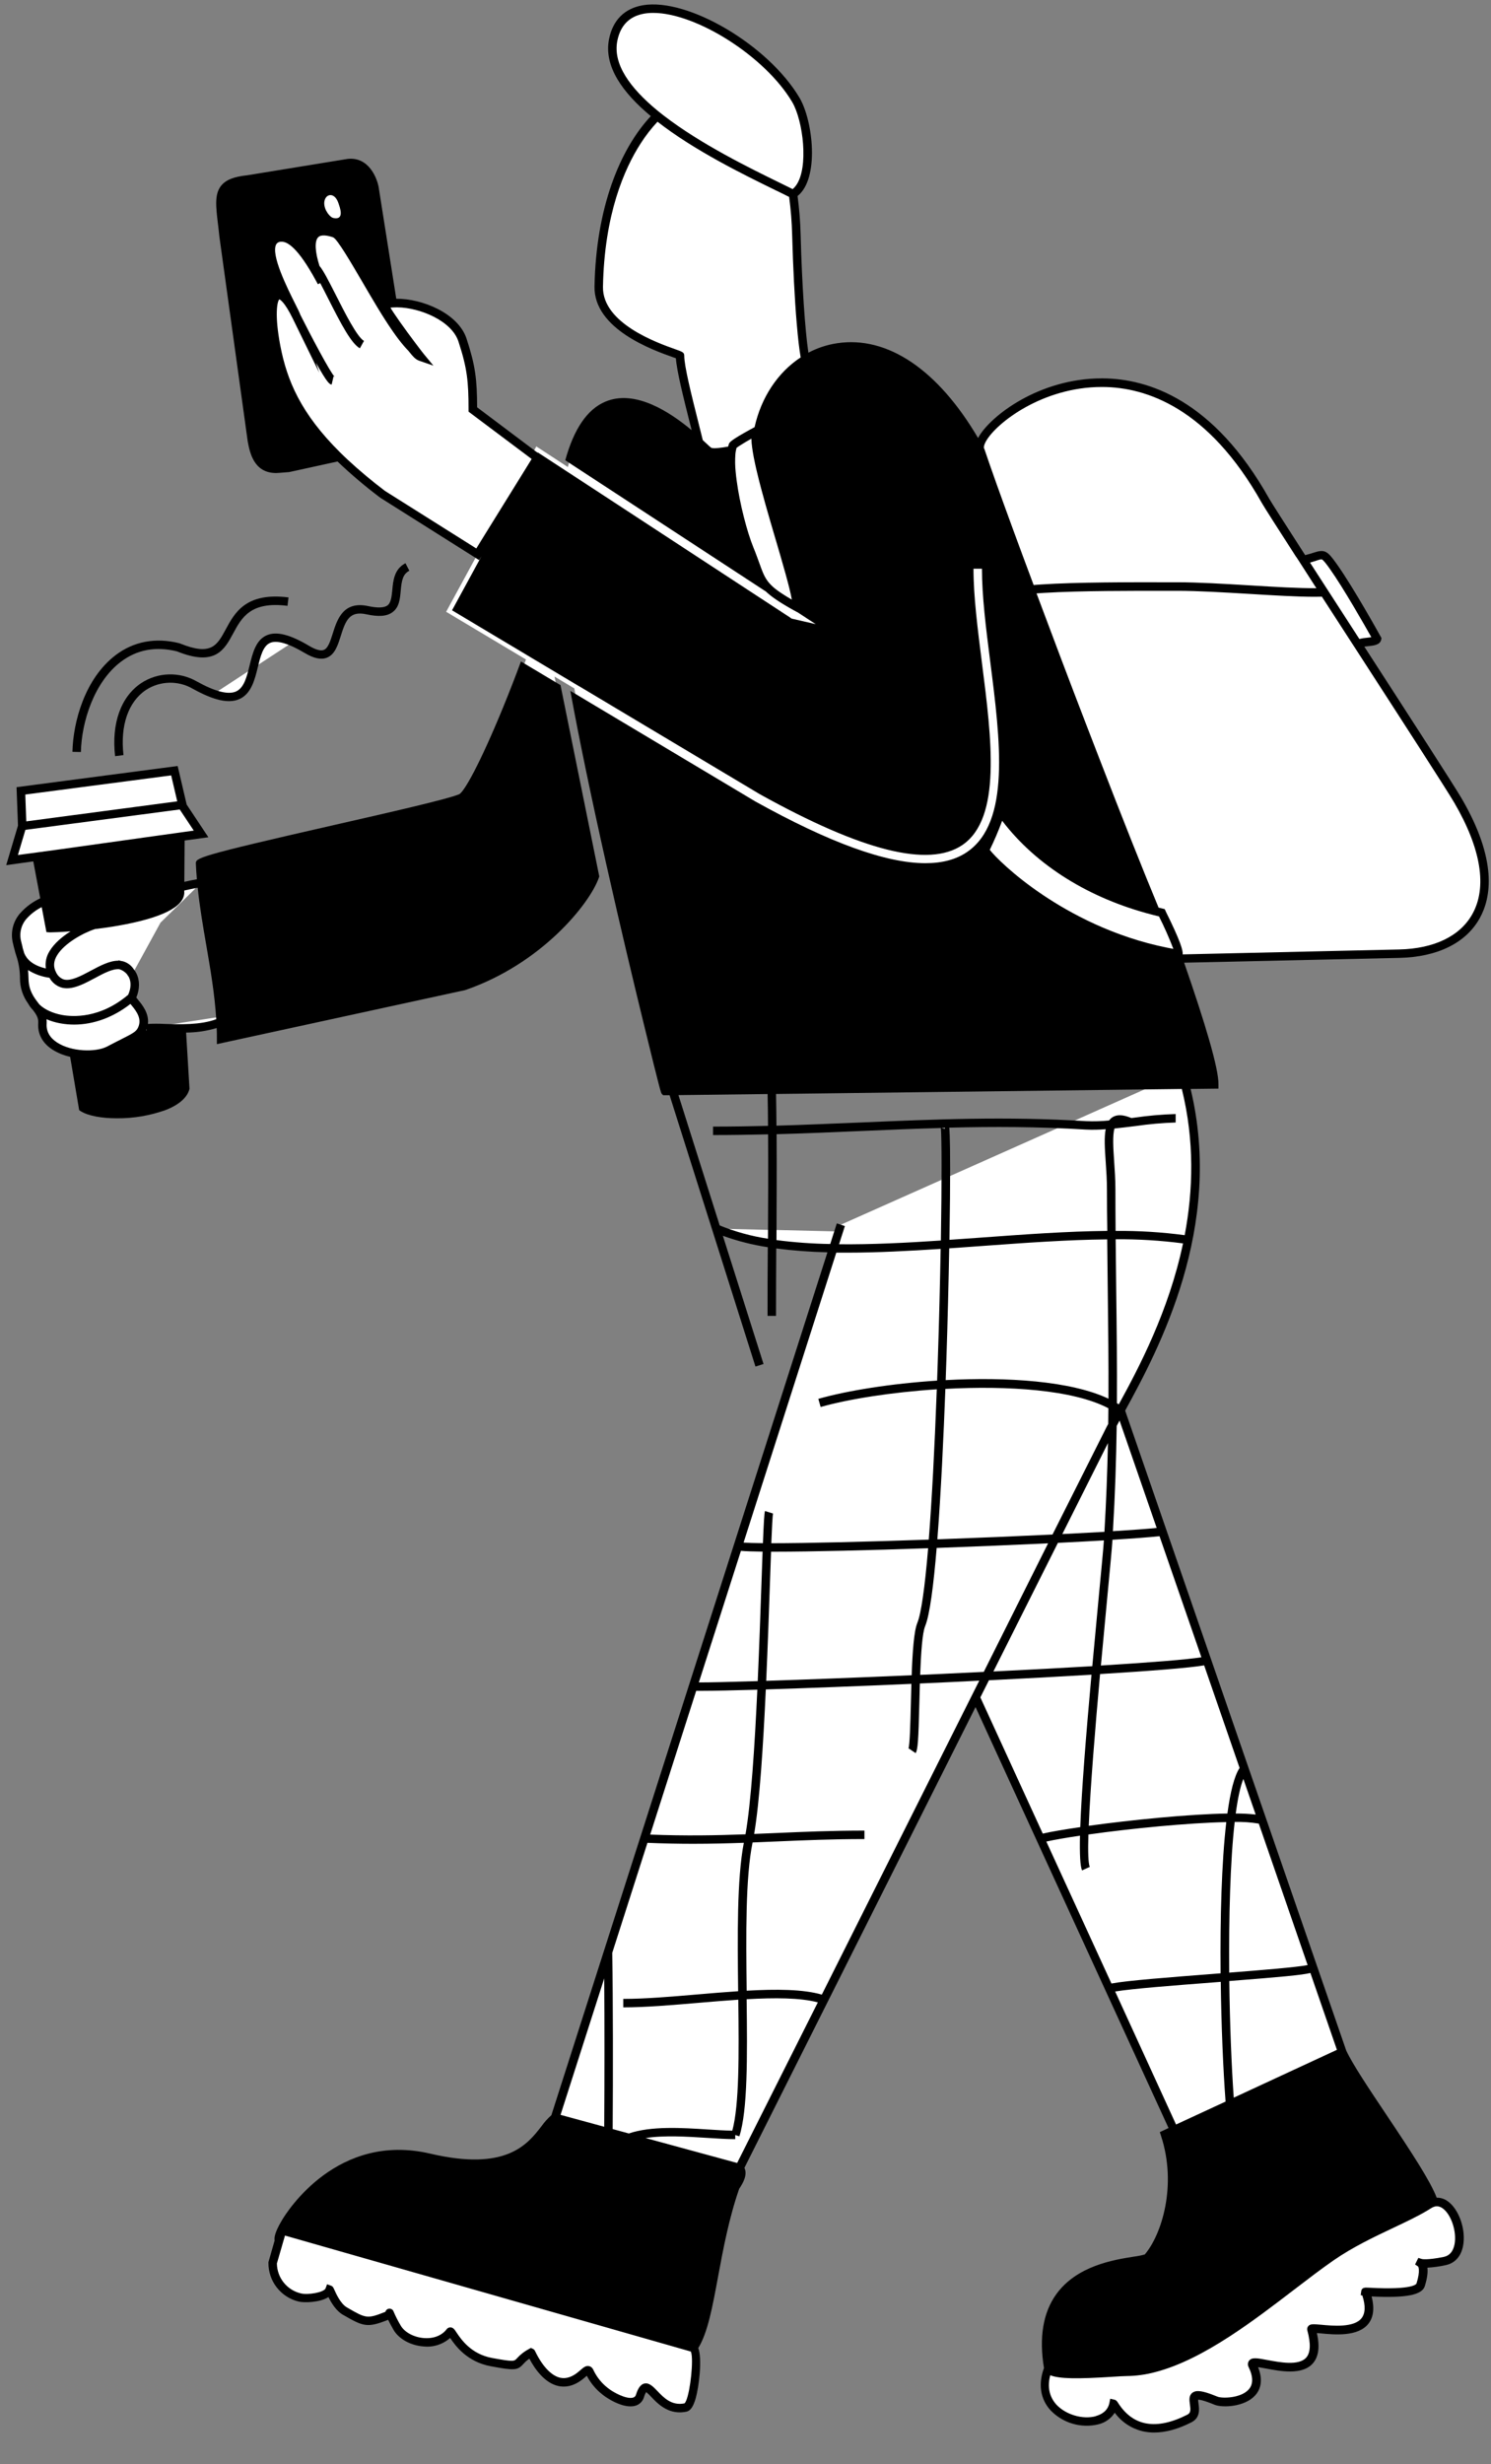 <svg width="276" height="456" viewBox="0 0 276 456" fill="none" xmlns="http://www.w3.org/2000/svg">
<rect x="0" y="0" width="276" height="456" fill="#808080" stroke="none"/>
<path d="M110.123 162.133C108.477 166.885 99.733 177.715 85.851 182.474L40.931 192.238C40.931 191.192 40.893 190.153 40.84 189.117C36.298 191.142 29.338 189.881 27.088 190.263L40.771 188.147C40.114 178.486 37.398 169.261 37.023 159.784C36.974 158.519 80.308 149.733 85.251 147.674C87.444 146.761 93.701 132.108 97.364 122.038L82.588 113.21L88.395 102.545L70.823 91.467C67.973 89.325 65.256 87.012 62.686 84.541L53.407 86.57C53.377 86.57 51.333 86.741 51.085 86.741C47.926 86.741 47.116 84.285 46.593 81.512L41.359 43.694C40.675 36.818 39.377 33.85 45.832 33.189L64.371 30.167C68.454 29.671 69.36 35.007 69.337 35.011L72.66 56.067C77.091 55.765 84.086 58.282 85.595 62.893C87.234 67.913 87.505 70.35 87.505 75.74L98.514 84.014L99.278 82.608L105.119 86.428C110.188 65.697 124.314 77.207 129.399 81.844C127.901 75.732 125.888 68.31 125.888 65.8C125.888 65.464 110.677 61.797 110.845 53.038C111.128 38.201 115.769 27.329 121.659 21.446C116.281 17.126 112.533 12.278 113.515 7.385C116.189 -5.89 140.056 6.181 147.334 18.501C149.694 22.493 150.943 33.399 146.803 35.905C147.154 38.422 147.357 40.958 147.41 43.499C147.62 51.303 148.174 61.808 149.053 66.514C157.724 61.166 170.926 63.951 181.488 83.384C178.872 78.903 211.819 52.717 234.246 92.659C234.838 93.721 239.415 100.822 245.106 109.623C254.928 124.812 268.08 145.069 269.875 148.148C280.468 166.297 272.588 176.187 259.015 176.488L218.107 177.401C222.133 188.919 224.83 197.766 224.761 200.68L219.371 200.745C222.007 210.964 221.663 220.705 219.933 229.457C217.236 242.976 211.147 254.126 207.369 261.029L207.437 261.075H207.342C206.834 262.003 206.364 262.855 205.955 263.623L205.929 264.07L207.437 261.075L248.457 379.743C251.188 385.653 263.76 402.09 265.398 407.526C269.6 406.407 272.584 417.336 267.415 418.386C259.512 419.998 265.005 416.327 262.98 422.798C262.281 425.037 252.109 423.975 252.815 424.12C256.402 434.48 242.501 430.083 242.784 431.061C246.142 443.285 230.659 435.183 231.882 437.742C235.041 444.351 226.843 444.973 225.09 444.236C217.771 441.214 223.111 446.028 220.158 447.529C209.775 452.8 206.387 444.878 206.146 444.821C204.859 451.104 190.251 447.957 194.029 438.25C190.465 417.393 211.261 419.074 212.43 417.729C215.54 414.154 218.848 404.714 215.631 394.943L217.324 394.179L180.652 314.18L182.695 310.158H182.585L136.909 401.204C137.333 401.708 137.581 402.579 136.145 404.68C131.97 416.591 131.809 429.533 128.367 434.476C129.513 435.557 128.493 445.172 126.965 445.501C121.377 446.723 120.04 438.563 118.489 443.338C117.629 445.982 113.221 443.514 111.995 442.475C108.087 439.186 109.844 437.54 107.747 439.369C102.089 444.305 98.38 435.389 98.323 435.366C94.66 437.406 97.517 438.311 91.004 437.123C85.274 436.077 83.654 431.061 83.326 431.496C80.858 434.743 75.132 433.609 73.493 430.732C71.304 426.859 72.645 428.158 71.713 428.524C67.893 430.026 67.511 429.812 63.867 427.703C62.098 426.683 61.128 423.772 61.028 423.738C60.509 425.17 56.754 425.499 55.489 425.182C54.05 424.834 52.771 424.008 51.863 422.838C50.955 421.669 50.47 420.226 50.489 418.745L51.696 414.593C50.684 413.447 60.902 394.954 79.502 399.313C97.868 403.622 99.71 393.984 102.769 391.921L119.31 340.233L154.248 231C150.462 230.958 146.682 230.671 142.933 230.14C142.91 234.724 142.887 239.228 142.887 243.51V230.14C139.341 229.669 135.873 228.731 132.573 227.352L142.887 227.6V209.111C139.327 209.207 135.713 209.264 132.012 209.264L142.887 208.966V201.67L123.099 201.907C123.077 201.907 111.838 157.805 106.311 127.386L102.651 125.201L110.123 162.133ZM73.256 59.807L73.443 60.998C74.239 62.174 75.133 63.28 76.117 64.303C76.591 64.78 77.156 65.751 77.867 65.995C77.638 65.743 75.128 62.477 73.256 59.807ZM205.929 263.665C205.669 264.154 205.428 264.612 205.218 265.032L195.668 284.102H195.844L205.94 264.077C205.925 263.936 205.929 263.802 205.929 263.665ZM194.087 438.369C194.61 438.999 196.401 439.232 198.579 439.274C196.161 439.018 194.48 438.651 194.106 438.369H194.087ZM183.096 309.31L195.488 284.732H195.313L182.982 309.306L183.096 309.31ZM142.937 208.958L157.831 208.546C152.941 208.752 148.006 208.958 142.956 209.092C143.002 215.067 142.979 221.358 142.956 227.585L155.252 227.879L155.657 226.618L174.291 218.321L174.818 208.08C175.013 208.049 175.097 211.869 175.078 217.97L197.383 208.038C193.674 207.866 190.041 207.782 186.458 207.763L198.758 207.427L213.656 200.791L142.86 201.67C142.906 204.012 142.937 206.456 142.956 208.958H142.937Z" fill="white"/>
<path d="M15.368 204.955L13.756 195.405L20.471 195.638L26.561 191.474L33.666 191.066L34.292 201.38C32.993 206.055 19.249 207.4 15.368 204.955Z" fill="white"/>
<path d="M32.283 142.617L33.811 149.202L37.211 154.321L33.391 154.852L33.326 164.161C34.189 163.94 35.408 163.665 37.276 163.336L29.712 170.728L24.467 180.305C25.101 181.451 25.14 182.96 24.372 184.56C24.12 185.084 27.695 187.379 26.282 190.447C25.651 191.807 24.41 192.105 20.17 194.336C16.636 196.204 7.441 194.928 7.839 189.339C7.923 188.132 7.365 187.288 6.693 186.382C6.384 186.079 6.12 185.733 5.91 185.355V185.355C4.992 184.132 4.49 182.647 4.477 181.118C4.474 179.571 4.216 178.036 3.713 176.573C3.594 176.265 3.502 175.948 3.438 175.625C3.331 175.243 3.224 174.838 3.117 174.357C2.315 170.801 4.695 168.318 8.297 166.717L6.769 158.546L2.219 159.176L4.103 152.873L3.862 146.349L32.283 142.617ZM22.233 178.57C22.982 178.783 23.648 179.218 24.142 179.82C23.938 179.482 23.66 179.195 23.329 178.979C22.998 178.762 22.624 178.623 22.233 178.57V178.57Z" fill="white"/>
<path d="M74.878 105.277C75.044 105.144 75.222 105.028 75.411 104.928L74.878 105.277Z" fill="white"/>
<path d="M54.202 118.822L46.906 123.597C47.784 120.01 48.51 116.366 54.202 118.822Z" fill="white"/>
<path d="M39.545 128.41L46.894 123.597C46.05 127 45.034 130.354 39.545 128.41Z" fill="white"/>
<path d="M186.45 207.782L174.811 208.099L157.831 208.546C167.358 208.164 176.721 207.721 186.45 207.782Z" fill="white"/>
<path d="M241.241 103.618C245.061 102.805 244.564 101.678 246.791 104.802C249.847 109.089 254.905 118.207 254.905 118.207C254.744 118.971 252.112 118.623 251.329 119.219L241.241 103.618Z" fill="white"/>
<path d="M32.886 141.746L34.556 148.885L38.571 154.929L34.174 155.536L34.12 163.176C34.743 163.035 35.503 162.874 36.443 162.702C36.363 161.751 36.294 160.792 36.256 159.841C36.214 158.764 36.206 158.508 61.85 152.667C72.133 150.322 82.764 147.9 84.976 146.979C85.885 146.597 88.823 141.394 93.124 130.905C94.323 127.982 95.462 125.045 96.432 122.405L97.12 122.814L97.8 123.223L101.937 125.694L102.846 126.236L103.755 126.779L110.891 161.976L110.933 162.187L110.864 162.389C109.172 167.271 100.168 178.395 86.103 183.216L40.148 193.213V192.238C40.148 191.57 40.148 190.901 40.11 190.233C38.273 190.78 36.369 191.064 34.453 191.077L35.079 201.483L35.045 201.609C34.617 203.137 33.096 204.459 30.652 205.41C27.767 206.441 24.723 206.958 21.659 206.938C18.871 206.938 16.357 206.506 14.955 205.628L14.657 205.44L12.984 195.558C11.82 195.306 10.708 194.854 9.699 194.221C7.839 193.01 6.933 191.303 7.075 189.289C7.14 188.376 6.723 187.723 6.108 186.913C5.761 186.563 5.464 186.166 5.226 185.733C4.251 184.402 3.716 182.799 3.698 181.149C3.711 179.685 3.48 178.228 3.014 176.84L2.991 176.76C2.878 176.46 2.787 176.152 2.72 175.839C2.613 175.457 2.502 175.022 2.391 174.525C2.144 173.544 2.144 172.518 2.392 171.537C2.639 170.556 3.126 169.652 3.809 168.906C4.831 167.78 6.069 166.871 7.449 166.232L6.162 159.398L1.146 160.093L3.327 152.774L3.064 145.665L32.886 141.746ZM5.856 157.878L11.46 157.114L28.799 154.684L32.619 154.153L33.383 154.046L34.17 153.935L35.87 153.702L33.268 149.787L4.702 153.561L3.316 158.21L5.856 157.878ZM4.683 147.025L4.863 151.991L32.81 148.286L31.687 143.484L4.683 147.025ZM40.03 188.598C39.736 183.926 38.945 179.323 38.173 174.846C37.574 171.385 36.97 167.836 36.592 164.265C35.549 164.459 34.747 164.647 34.109 164.784V165.304C33.944 167.867 29.849 169.888 21.938 171.282C20.479 171.542 19.008 171.748 17.606 171.916C15.502 172.585 11.922 174.514 10.559 176.787C9.909 177.871 9.84 178.88 10.352 179.865C10.482 180.176 10.673 180.456 10.914 180.691C11.155 180.925 11.441 181.108 11.754 181.229C13.057 181.634 14.967 180.61 16.816 179.621C18.542 178.7 20.315 177.753 21.927 177.776V177.7C22.095 177.734 22.255 177.772 22.412 177.818C22.585 177.843 22.756 177.881 22.924 177.933C23.683 178.186 24.333 178.691 24.765 179.365C24.945 179.588 25.101 179.828 25.231 180.083C25.9 181.405 25.892 182.998 25.231 184.595C25.315 184.705 25.43 184.843 25.533 184.977C26.297 185.901 27.619 187.483 27.382 189.477C28.414 189.417 29.448 189.417 30.48 189.477C33.253 189.561 37.127 189.691 40.03 188.598ZM27.13 190.428C27.103 190.508 27.069 190.588 27.034 190.668H27.172L27.13 190.428ZM8.637 189.393C8.538 190.825 9.183 192.005 10.547 192.899C13.221 194.657 17.74 194.741 19.814 193.663C20.83 193.125 21.69 192.693 22.378 192.345C24.616 191.219 25.212 190.894 25.56 190.141C26.293 188.556 25.342 187.215 24.311 185.977L24.139 185.775C20.96 188.269 17.301 189.595 13.725 189.595C12.871 189.595 12.018 189.519 11.177 189.366C10.294 189.21 9.432 188.953 8.606 188.602C8.644 188.864 8.654 189.129 8.637 189.393V189.393ZM5.279 181.099C5.325 183.303 6.238 184.495 7.124 185.653L7.296 185.874C8.224 186.78 9.722 187.49 11.472 187.815C13.416 188.174 18.485 188.518 23.726 184.079C24.265 182.876 24.311 181.711 23.841 180.782C23.841 180.748 23.799 180.714 23.779 180.675H23.749C23.68 180.544 23.603 180.416 23.52 180.293C23.143 179.845 22.644 179.516 22.083 179.346C20.865 179.228 19.184 180.11 17.553 180.996C15.815 181.924 14.031 182.876 12.388 182.876C12.016 182.878 11.645 182.824 11.288 182.715C10.358 182.403 9.584 181.745 9.126 180.878V180.927C7.729 180.741 6.388 180.256 5.195 179.506C5.233 179.972 5.264 180.492 5.279 181.099V181.099ZM4.981 169.933C4.462 170.496 4.092 171.179 3.904 171.921C3.717 172.663 3.718 173.44 3.908 174.181C3.992 174.563 4.076 174.884 4.16 175.194C4.16 175.266 4.187 175.343 4.198 175.419C4.297 175.77 4.393 176.087 4.485 176.385C4.947 177.486 5.994 178.624 8.488 179.212C8.325 178.084 8.575 176.935 9.191 175.977C10.024 174.59 11.483 173.337 13.061 172.344C11.212 172.478 9.84 172.527 9.359 172.527H9.199L8.595 172.485L7.72 167.859C6.688 168.377 5.759 169.08 4.981 169.933Z" fill="black"/>
<path d="M49.691 418.715V418.604L50.837 414.589C50.756 414.15 50.837 413.351 51.631 411.85L51.666 411.736H51.692C51.841 411.449 52.013 411.14 52.216 410.8C53.217 409.119 62.495 394.5 79.647 398.522C93.743 401.83 97.643 396.796 100.225 393.464C100.755 392.711 101.372 392.022 102.063 391.413L153.167 231.737C149.998 231.666 146.836 231.426 143.693 231.019C143.67 235.366 143.651 239.492 143.651 243.499H142.085C142.085 239.419 142.085 235.221 142.127 230.79C139.292 230.36 136.507 229.653 133.811 228.677L141.336 252.403L139.843 252.873L123.948 202.663H122.752L122.519 202.43C122.355 202.266 122.278 202.189 119.157 189.412C117.446 182.425 114.867 171.675 112.281 160.147C109.419 147.413 107.184 136.646 105.577 127.845L106.479 128.383L107.38 128.922L139.812 148.301C153.564 155.941 163.985 159.73 171.308 159.73C174.422 159.73 176.983 159.046 178.99 157.679C187.1 152.186 185.167 137.051 183.299 122.397C182.504 116.175 181.771 110.299 181.771 105.242H180.205C180.205 110.399 180.969 116.32 181.759 122.596C183.566 136.772 185.438 151.429 178.127 156.38C171.908 160.582 159.638 157.507 140.61 146.941L107.678 127.264L107.021 126.882L106.96 126.848L106.12 126.347L105.222 125.809L103.346 124.689L102.437 124.143L101.528 123.601L98.357 121.71L97.674 121.301L96.99 120.888L83.677 112.935L89.113 102.95L88.685 103.641L88.242 103.362L87.577 102.942L87.394 102.827L70.437 92.131L70.38 92.093C67.619 90.016 64.981 87.78 62.48 85.397L53.492 87.364H53.43L52.949 87.402C51.864 87.49 51.284 87.532 51.115 87.532C46.959 87.532 46.237 83.712 45.852 81.665L40.611 43.793C40.526 42.93 40.427 42.128 40.339 41.383C39.957 38.212 39.69 35.924 40.931 34.369C41.798 33.288 43.288 32.688 45.76 32.436L64.306 29.411C68.153 28.945 69.807 32.776 70.139 34.866C70.141 34.887 70.141 34.909 70.139 34.931L73.352 55.28C78.142 55.242 84.812 57.954 86.366 62.672C88.005 67.691 88.303 70.208 88.318 75.369L98.25 82.834L98.422 82.963L99.056 83.437L99.519 83.785L99.553 83.72L104.236 86.776L104.92 87.227L105.608 87.674L113.133 92.594L113.844 93.06L146.314 114.307C146.419 114.422 146.563 114.495 146.719 114.513L151.005 115.502L147.593 113.271V113.29L146.952 112.939C144.419 111.537 142.845 110.471 141.783 109.463L105.986 86.054L105.31 85.611L104.637 85.171C106.23 79.38 108.702 75.747 112.037 74.334C117.583 71.981 124.039 76.275 128.027 79.598C127.932 79.216 127.84 78.853 127.745 78.479C126.48 73.44 125.281 68.661 125.113 66.293L124.532 66.087C120.911 64.803 109.898 60.899 110.05 53.007C110.325 38.544 114.696 27.677 120.471 21.488C115.265 17.164 111.731 12.274 112.74 7.232C113.446 3.71 115.616 1.548 119.016 0.971C127.351 -0.439 142.249 8.363 148.002 18.1C150.489 22.302 151.742 33.021 147.639 36.272C147.956 38.66 148.145 41.064 148.205 43.472C148.461 52.854 149.018 61.002 149.641 65.265C151.301 64.386 153.097 63.795 154.955 63.516C164.359 62.091 173.673 68.508 181.053 81.057C181.099 80.966 181.152 80.874 181.206 80.778C183.383 77.008 192.284 70.017 203.961 70.017H204.148C212.526 70.071 224.666 73.971 234.93 92.257C235.362 93.022 237.986 97.109 241.6 102.728C242.245 102.568 242.746 102.407 243.158 102.274C245.255 101.586 245.729 101.956 247.429 104.344C250.485 108.619 255.382 117.45 255.589 117.825L255.73 118.077L255.673 118.363C255.47 119.345 254.32 119.464 253.209 119.578C253.029 119.597 252.785 119.62 252.548 119.655C260.933 132.612 269.142 145.313 270.555 147.732C277.21 159.134 276.048 166.094 273.905 169.926C271.35 174.51 266.067 177.096 259.034 177.252L219.199 178.143C223.061 189.27 225.617 197.77 225.548 200.681V201.445L220.395 201.506C226.557 227.138 214.501 249.668 208.278 261.029L249.202 379.449C250.386 381.993 253.43 386.539 256.651 391.352C261.376 398.408 264.791 403.626 265.948 406.674C266.653 406.661 267.344 406.874 267.92 407.281C270.066 408.741 271.422 412.629 270.823 415.628C270.441 417.561 269.295 418.814 267.591 419.158C266.485 419.402 265.361 419.56 264.229 419.628C264.329 420.392 264.229 421.469 263.748 423.039C263.232 424.685 260.28 425.262 253.9 424.949C254.454 427.092 254.255 428.769 253.316 429.984C251.387 432.436 247.066 432.027 244.484 431.783L243.773 431.722C244.35 434.323 244.079 436.187 242.96 437.402C240.989 439.541 237 438.785 234.365 438.288C233.872 438.197 233.31 438.09 232.882 438.032C233.956 440.706 233.173 442.387 232.283 443.327C230.315 445.409 226.27 445.581 224.811 444.981C222.794 444.148 222.057 444.045 221.785 444.06C221.793 444.287 221.816 444.513 221.854 444.737C221.992 445.726 222.236 447.388 220.532 448.247C218.057 449.504 215.75 450.127 213.656 450.127C212.236 450.142 210.832 449.818 209.561 449.182C208.291 448.545 207.191 447.614 206.353 446.467C205.65 447.552 204.555 448.323 203.297 448.618C201.717 448.993 200.067 448.947 198.51 448.484C196.954 448.021 195.547 447.156 194.43 445.978C192.574 443.915 192.161 441.157 193.25 438.193C192.318 432.539 193.078 427.951 195.511 424.559C199.309 419.261 206.177 418.168 209.871 417.584C210.56 417.498 211.241 417.363 211.911 417.179C214.993 413.573 217.946 404.432 214.909 395.206L214.692 394.546L216.308 393.782L180.583 315.888L137.799 401.15C138.406 402.403 137.581 403.92 136.829 405.028C134.919 410.528 133.853 416.258 132.917 421.324C131.893 426.859 131.007 431.668 129.257 434.499C130.021 436.508 129.383 441.654 128.784 443.789C128.344 445.317 127.833 446.081 127.114 446.257C126.692 446.351 126.26 446.398 125.827 446.398C123.268 446.398 121.591 444.633 120.533 443.518C120.253 443.202 119.947 442.909 119.62 442.643C119.441 442.932 119.305 443.244 119.215 443.571C119.104 443.956 118.897 444.305 118.612 444.587C118.328 444.869 117.977 445.073 117.591 445.18C115.372 445.81 112.148 443.652 111.479 443.063C110.294 442.134 109.321 440.962 108.626 439.625L108.244 439.946C106.658 441.333 105.035 441.856 103.423 441.535C100.833 441.004 98.999 438.365 97.991 436.462C97.565 436.751 97.18 437.096 96.845 437.486C95.783 438.632 95.221 438.678 90.863 437.868C86.435 437.058 84.284 434.048 83.326 432.627C82.665 433.212 81.891 433.654 81.052 433.925C80.212 434.196 79.325 434.29 78.448 434.201C76.007 434.037 73.795 432.807 72.813 431.072C72.366 430.278 72.049 429.693 71.85 429.269C67.969 430.797 67.289 430.538 63.473 428.333C62.19 427.592 61.322 426.106 60.799 425.064C59.206 426.087 56.28 426.145 55.287 425.896C53.679 425.51 52.249 424.589 51.233 423.284C50.216 421.98 49.672 420.369 49.691 418.715V418.715ZM98.3 84.847L97.666 84.373L97.494 84.243L86.733 76.175V75.793C86.733 70.552 86.477 68.13 84.861 63.187C83.608 59.367 77.764 56.934 73.581 56.873C73.31 56.873 73.05 56.873 72.794 56.892C72.618 56.892 72.446 56.907 72.278 56.938C72.45 57.236 72.691 57.61 72.974 58.03C73.256 58.45 73.623 58.989 74.001 59.524C75.747 61.995 78.046 65.021 78.451 65.51L80.228 67.66L77.588 66.748C76.881 66.503 76.358 65.854 75.938 65.334C75.793 65.155 75.655 64.983 75.556 64.868C75.281 64.597 74.998 64.28 74.712 63.944C74.425 63.608 74.058 63.153 73.722 62.71C73.386 62.267 73.05 61.801 72.706 61.304C70.838 58.63 68.852 55.215 67.026 52.086C64.993 48.614 62.468 44.29 61.678 43.923C60.711 43.591 59.443 43.316 58.882 43.923C58.202 44.641 58.32 46.624 59.138 49.202C59.825 50.001 60.746 51.796 62.148 54.55C63.817 57.851 66.101 62.37 67.377 63.084L66.613 64.452C65.043 63.573 63.194 60.085 60.753 55.257C60.249 54.26 59.737 53.248 59.275 52.384L58.84 52.591L58.484 51.937C55.157 45.806 53.136 44.633 52.036 44.733C51.856 44.724 51.677 44.765 51.517 44.849C51.358 44.934 51.225 45.06 51.131 45.214C50.077 47.124 53.236 53.393 54.569 56.074C55.081 57.094 55.459 57.843 55.612 58.282C57.464 61.969 61.2 69.07 61.964 69.742C61.897 69.696 61.822 69.662 61.743 69.643L61.388 71.171C61.005 71.083 60.65 70.995 58.484 67.107L59.084 68.948L54.191 58.943C52.689 55.887 51.868 55.448 51.704 55.391C51.295 55.773 50.814 58.34 51.883 63.94C53.125 70.434 55.703 76.527 62.961 83.72C63.179 83.938 63.401 84.155 63.63 84.373L64.317 85.026C66.541 87.086 68.866 89.033 71.285 90.859L88.131 101.467L88.169 101.49L89.759 98.912L97.116 87.039L98.411 84.942L98.3 84.847ZM60.39 39.007C60.635 39.492 61.208 40.24 61.716 40.344C63.87 40.783 62.892 38.311 62.629 37.547C61.674 34.801 59.065 36.352 60.39 39.018V39.007ZM60.276 423.429L60.543 422.695L61.277 422.959C61.613 423.077 61.716 423.318 61.895 423.723C62.213 424.429 63.041 426.309 64.241 426.993C67.782 429.036 67.943 429.132 71.342 427.791C71.383 427.636 71.471 427.496 71.593 427.392C71.715 427.288 71.866 427.223 72.026 427.207C72.215 427.19 72.403 427.239 72.558 427.347C72.714 427.454 72.827 427.613 72.878 427.795C73.251 428.662 73.68 429.504 74.162 430.316C74.88 431.584 76.637 432.524 78.539 432.654C80.293 432.772 81.802 432.173 82.684 431.007C82.764 430.9 82.87 430.814 82.991 430.756C83.112 430.698 83.245 430.67 83.379 430.675C83.88 430.675 84.143 431.057 84.525 431.649C85.4 432.94 87.218 435.626 91.122 436.34C95.026 437.055 95.171 436.967 95.664 436.428C96.304 435.711 97.068 435.115 97.918 434.667L98.273 434.472L98.655 434.648C98.855 434.749 99.007 434.923 99.083 435.133C100.413 437.891 102.112 439.667 103.747 440C104.855 440.229 106.039 439.813 107.224 438.766C108.022 438.071 108.427 437.723 109 437.834C109.573 437.945 109.764 438.365 109.959 438.785C110.563 439.989 111.428 441.042 112.491 441.868C113.439 442.662 115.952 444.022 117.175 443.671C117.314 443.636 117.442 443.563 117.542 443.46C117.642 443.357 117.71 443.227 117.74 443.086C118.03 442.192 118.443 441.257 119.287 441.062C120.131 440.867 120.88 441.593 121.682 442.437C122.863 443.682 124.333 445.222 126.721 444.729C127.535 443.938 128.276 438.372 128.054 435.981C128.039 435.69 127.981 435.403 127.882 435.129H127.833L126.962 434.881L52.754 413.68L52.559 414.348L52.319 415.174L52.086 415.983L51.257 418.837C51.269 420.119 51.709 421.36 52.507 422.364C53.305 423.367 54.415 424.075 55.661 424.376C56.975 424.72 60.001 424.2 60.276 423.44V423.429ZM111.846 393.549C111.903 384.95 111.911 374.529 111.846 366.09L103.763 391.344L111.846 393.549ZM113.408 393.973L116.403 394.79C120.552 393.377 126.24 393.74 131.026 394.049C132.653 394.152 134.2 394.251 135.557 394.274C136.852 389.53 136.79 380.117 136.668 370.033C134.246 370.193 131.752 370.415 129.276 370.617C124.471 371.03 119.501 371.454 115.379 371.454V369.887C119.436 369.887 124.165 369.483 129.131 369.059C131.641 368.845 134.178 368.627 136.638 368.466C136.515 358.221 136.408 347.697 137.688 341.001C134.632 341.108 131.576 341.188 128.314 341.188C125.64 341.188 122.847 341.134 119.849 341.008L113.332 361.369C113.481 370.514 113.481 383.632 113.412 393.984L113.408 393.973ZM203.419 295.203C203.885 290.332 204.248 286.478 204.343 285.045C201.78 285.194 198.904 285.347 195.829 285.5L183.887 309.298C190.763 308.962 196.917 308.634 202.196 308.321C202.586 304.046 202.999 299.63 203.419 295.203ZM205.058 238.789C205.019 235.702 204.985 232.553 204.954 229.342C197.635 229.411 189.716 229.988 181.947 230.553L175.709 231C175.59 237.544 175.414 244.614 175.193 251.387C175.151 252.652 175.105 253.989 175.055 255.383C186.393 254.776 198.22 255.528 205.188 258.821C205.218 252.113 205.142 245.535 205.058 238.789V238.789ZM204.909 220.159C204.909 218.386 204.794 216.663 204.679 214.998C204.511 212.515 204.374 210.456 204.679 208.955C203.446 209.058 202.207 209.081 200.97 209.023C192.184 208.477 183.918 208.466 175.716 208.668C175.842 210.036 175.926 213.34 175.854 221.748C175.831 224.166 175.796 226.744 175.754 229.426L181.866 228.991C189.663 228.421 197.605 227.845 204.974 227.772C204.93 225.281 204.909 222.744 204.909 220.159V220.159ZM174.914 208.863L174.887 208.687H174.318C174.4 208.757 174.495 208.808 174.597 208.838C174.7 208.869 174.808 208.877 174.914 208.863ZM173.501 284.847C180.82 284.583 188.261 284.274 194.831 283.96L204.519 264.7C204.706 264.318 204.901 263.917 205.145 263.489C205.145 262.519 205.168 261.552 205.176 260.59C198.644 257.152 186.554 256.388 174.998 257.006C174.673 265.682 174.188 276.191 173.516 284.847H173.501ZM205.092 267.038L196.646 283.873C199.461 283.735 202.086 283.594 204.443 283.46C204.779 277.745 204.981 272.313 205.092 267.038ZM194.014 285.584C187.6 285.889 180.426 286.187 173.386 286.44C172.813 293.342 172.106 298.843 171.254 300.91C170.723 302.193 170.49 305.91 170.33 309.929L174.15 309.757C176.895 309.635 179.548 309.507 182.107 309.375L194.014 285.584ZM142.52 293.052C142.337 298.4 142.115 304.711 141.833 311.033C148.942 310.804 158.35 310.448 168.76 309.998C168.917 305.711 169.18 301.827 169.807 300.31C170.513 298.595 171.193 293.816 171.808 286.493C160.784 286.875 150.21 287.135 143.468 287.135H142.731C142.666 288.926 142.593 290.943 142.52 293.052ZM170.277 311.522C170.238 312.805 170.208 314.093 170.177 315.315C170.013 321.916 169.91 323.788 169.49 324.407L168.191 323.524L168.16 323.581C168.42 322.955 168.519 318.875 168.611 315.277C168.642 314.066 168.672 312.82 168.707 311.59C158.687 312.03 149.106 312.393 141.76 312.622C141.275 323.1 140.614 333.422 139.602 339.362L143.613 339.194C148.732 338.972 154.03 338.743 160.016 338.743V340.309C154.061 340.309 148.785 340.538 143.682 340.756L139.308 340.94C137.986 347.434 138.093 358.042 138.215 368.371C143.682 368.062 148.678 368.092 152.128 369.097L181.274 310.998C177.622 311.189 173.928 311.361 170.277 311.522ZM138.001 339.434C139.017 333.651 139.697 323.261 140.19 312.672C135.728 312.801 132.229 312.878 130.151 312.878C129.632 312.878 129.204 312.878 128.872 312.878L120.357 339.484C126.92 339.736 132.512 339.637 138.001 339.434ZM140.263 311.082C140.549 304.73 140.767 298.385 140.954 292.999C141.034 290.707 141.103 288.751 141.164 287.123C139.392 287.104 138.02 287.055 137.153 286.978L129.364 311.323C131.045 311.335 134.896 311.25 140.263 311.082V311.082ZM137.642 285.45C138.467 285.511 139.682 285.546 141.225 285.561C141.378 281.691 141.481 280.041 141.607 279.606L143.101 280.075C143.006 280.457 142.895 282.566 142.776 285.569C149.412 285.569 160.425 285.301 171.923 284.9C172.488 277.719 172.993 268.321 173.409 257.083C165.005 257.633 157.067 258.894 151.91 260.357L151.482 258.852C156.857 257.324 164.955 256.029 173.47 255.475C173.508 254.401 173.546 253.316 173.581 252.212C173.837 244.607 174.012 237.398 174.123 231.103C168.233 231.485 162.388 231.798 156.845 231.798C156.158 231.798 155.482 231.798 154.806 231.798L137.642 285.45ZM153.686 230.198L154.905 226.378L156.395 226.882L155.317 230.244C161.307 230.308 167.706 229.984 174.165 229.552C174.349 218.509 174.322 210.567 174.165 208.729C169.199 208.867 164.233 209.081 159.191 209.298C154.148 209.516 149.022 209.734 143.758 209.879C143.8 216.228 143.758 222.917 143.735 229.476C147.035 229.905 150.356 230.146 153.682 230.198H153.686ZM133.223 226.76C136.093 227.931 139.092 228.757 142.158 229.22C142.192 222.749 142.222 216.159 142.18 209.906C138.842 209.986 135.45 210.04 131.992 210.04V208.473C135.43 208.473 138.83 208.42 142.169 208.336C142.169 206.33 142.127 204.363 142.093 202.445L125.586 202.644L133.223 226.76ZM259 175.694C265.456 175.553 270.265 173.234 272.538 169.166C275.327 164.2 274.173 157.048 269.203 148.538C267.801 146.139 259.538 133.361 251.131 120.361L250.504 119.395L249.553 117.928C247.895 115.361 246.252 112.828 244.694 110.414C244.278 110.414 243.85 110.433 243.395 110.433C240.095 110.433 235.778 110.173 231.251 109.898C226.579 109.619 221.747 109.329 217.927 109.329H215.788C210.142 109.329 199.851 109.302 193.25 109.711L192.433 109.765L191.875 109.807C194.782 117.588 197.987 126.08 201.165 134.32C201.929 136.317 202.693 138.3 203.457 140.252C207.659 151.147 211.636 161.163 214.466 167.955L214.734 168.016L215.23 168.138L215.593 168.222L215.757 168.551V168.585C218.607 174.315 219.012 175.977 218.92 176.607L259 175.694ZM239.969 103.114C236.492 97.72 233.998 93.824 233.566 93.052C223.669 75.423 212.098 71.66 204.152 71.61H203.946C193.036 71.61 184.502 78.204 182.554 81.588C182.077 82.413 182.084 82.86 182.172 82.998L182.241 83.143C182.245 83.163 182.252 83.182 182.26 83.2C182.81 84.835 183.524 86.887 184.372 89.27C186.179 94.328 188.601 100.952 191.34 108.259L191.867 108.217L192.685 108.156C199.24 107.717 209.6 107.736 215.815 107.748H217.927C221.793 107.748 226.648 108.038 231.343 108.321C236.038 108.603 240.408 108.871 243.674 108.844L240.618 104.084L239.976 103.091L239.969 103.114ZM193.086 165.632C198.155 169.036 206.123 173.364 216.006 175.354L216.59 175.469L216.972 175.541L217.205 175.591C216.416 173.535 215.523 171.521 214.531 169.555H214.474L214.291 169.513L213.339 169.276C201.612 166.262 191.814 160.139 185.511 151.88C184.837 153.71 184.073 155.505 183.219 157.259C184.082 158.389 187.573 161.942 193.086 165.632ZM119.28 2.518C116.537 2.984 114.852 4.676 114.275 7.545C113.401 11.911 116.724 16.331 121.598 20.377L122.236 20.892C122.439 21.056 122.649 21.221 122.859 21.381C129.689 26.664 138.903 31.16 144.174 33.739L145.783 34.53L146.635 34.95L146.73 34.999C146.957 34.805 147.161 34.584 147.337 34.342C149.775 31.011 148.64 22.267 146.654 18.902C141.638 10.414 128.852 2.388 120.93 2.388C120.377 2.385 119.825 2.429 119.28 2.518V2.518ZM147.479 59.818C147.097 55.349 146.799 49.412 146.638 43.537C146.579 41.163 146.391 38.794 146.077 36.44C145.351 36.058 144.48 35.649 143.487 35.164C137.707 32.341 128.562 27.875 121.713 22.523C120.555 23.764 119.512 25.108 118.6 26.538C115.544 31.271 111.869 39.713 111.617 53.072C111.487 59.833 121.698 63.455 125.055 64.643C126.32 65.094 126.66 65.212 126.66 65.819C126.66 67.76 127.985 73.035 129.265 78.131C129.548 79.277 129.83 80.377 130.094 81.447C130.377 81.707 130.636 81.947 130.858 82.154C131.183 82.455 131.519 82.769 131.622 82.834C131.977 83.078 133.498 82.864 134.781 82.642C134.822 82.473 134.872 82.306 134.93 82.142C135.033 81.875 135.175 81.504 138.998 79.415L139.652 79.059L139.671 79.09C140.893 73.528 143.991 68.902 148.212 66.136C147.964 64.704 147.719 62.687 147.479 59.803V59.818ZM143.563 99.779C142.329 95.577 141.004 91.081 140.125 87.356C140.06 87.097 140.003 86.841 139.946 86.592C139.888 86.344 139.823 86.05 139.766 85.786C139.594 84.984 139.449 84.232 139.338 83.548C139.293 83.277 139.254 83.017 139.224 82.765C139.193 82.513 139.159 82.234 139.136 82.001C139.113 81.768 139.094 81.428 139.09 81.172C138.708 81.393 138.303 81.619 137.944 81.837L137.329 82.219C136.992 82.417 136.666 82.632 136.351 82.864C136.318 82.971 136.287 83.086 136.259 83.208C136.199 83.479 136.155 83.753 136.13 84.029C136.048 85.133 136.066 86.241 136.183 87.341C136.21 87.605 136.237 87.872 136.267 88.147C136.298 88.422 136.328 88.663 136.363 88.911C136.932 93.201 138.273 98.408 139.495 101.387C139.953 102.491 140.259 103.404 140.565 104.21C141.508 106.846 141.924 108.03 144.908 109.94C145.393 110.257 145.943 110.593 146.577 110.96C146.207 108.76 144.763 103.855 143.563 99.764V99.779ZM253.052 118.012C253.277 117.989 253.591 117.955 253.85 117.913C252.628 115.743 248.674 108.783 246.153 105.245C245.573 104.428 245.007 103.683 244.717 103.53C244.572 103.462 244.308 103.53 243.643 103.756C243.334 103.855 242.956 103.977 242.497 104.107L251.631 118.241C252.097 118.125 252.573 118.048 253.052 118.012ZM218.771 201.51L143.655 202.434C143.693 204.344 143.716 206.304 143.731 208.301C148.976 208.152 154.091 207.919 159.107 207.721C173.08 207.121 186.278 206.552 201.047 207.465C202.465 207.527 203.886 207.486 205.298 207.343C205.454 207.128 205.644 206.941 205.86 206.789C206.708 206.197 207.881 206.235 209.428 206.888L210.02 206.815C212.541 206.447 215.082 206.223 217.629 206.147V207.713C215.146 207.79 212.669 208.009 210.211 208.37C208.908 208.531 207.586 208.691 206.303 208.821C205.921 210.078 206.081 212.519 206.242 214.899C206.353 216.514 206.475 218.337 206.475 220.166C206.475 222.749 206.486 225.285 206.509 227.776C210.786 227.736 215.06 228 219.299 228.567C220.869 220.262 221.136 211.102 218.771 201.521V201.51ZM218.989 230.087C214.856 229.543 210.69 229.288 206.521 229.323C206.546 232.532 206.581 235.677 206.624 238.758C206.712 245.787 206.792 252.636 206.75 259.646C206.868 259.719 206.987 259.791 207.101 259.868C210.776 253.16 216.33 242.689 218.989 230.098V230.087ZM207.243 262.87L206.712 263.856C206.624 270.098 206.418 276.523 206.013 283.338C209.569 283.12 212.388 282.918 214.115 282.738L207.243 262.87ZM214.638 284.262C212.87 284.461 209.821 284.686 205.921 284.927V285.061C205.833 286.47 205.482 290.187 204.993 295.325C204.653 298.908 204.229 303.393 203.789 308.198C213.313 307.614 219.772 307.09 222.393 306.67L214.638 284.262ZM222.901 308.168C220.139 308.641 212.927 309.207 203.633 309.776C202.739 319.708 201.834 330.69 201.539 337.853C209.37 336.776 220.074 335.695 227.206 335.584C227.748 331.603 228.486 328.612 229.464 327.153L222.901 308.168ZM230.159 329.178C229.586 330.61 229.12 332.818 228.749 335.584C229.982 335.578 231.214 335.641 232.439 335.775L230.159 329.178ZM233.02 337.452C231.544 337.209 230.049 337.106 228.554 337.142C227.725 344.4 227.458 354.802 227.542 365.028C233.627 364.555 240.056 364.024 242.058 363.63L233.02 337.452ZM242.57 365.09C240.996 365.472 237.222 365.827 227.557 366.579C227.653 374.506 227.959 382.218 228.379 388.166L247.479 379.311L242.57 365.09ZM202.842 447.082C203.82 446.818 205.046 446.181 205.359 444.66L205.52 443.873L206.303 444.057C206.639 444.133 206.784 444.358 206.983 444.668C209.76 449.003 214.069 449.729 219.788 446.826C220.414 446.505 220.414 446.005 220.265 444.916C220.158 444.152 220.04 443.3 220.72 442.769C221.022 442.552 221.39 442.442 221.762 442.46C222.526 442.46 223.672 442.792 225.369 443.491C226.205 443.839 229.597 443.804 231.099 442.212C232 441.26 232.015 439.858 231.148 438.044C231.04 437.858 230.988 437.645 231 437.431C231.012 437.216 231.086 437.01 231.213 436.837C231.729 436.164 232.741 436.359 234.609 436.711C236.901 437.142 240.381 437.799 241.76 436.302C242.597 435.4 242.677 433.693 242.001 431.233C241.963 431.098 241.959 430.956 241.989 430.819C242.018 430.682 242.08 430.554 242.169 430.446C242.551 429.995 243.105 430.064 244.583 430.186C246.699 430.385 250.638 430.755 252.036 428.975C252.731 428.093 252.8 426.683 252.185 424.773L251.883 424.708L251.975 423.986C252.07 423.257 252.704 423.291 253.373 423.329C261.716 423.799 262.19 422.6 262.205 422.565C262.988 420.067 262.51 419.414 262.518 419.414L261.949 419.032L262.549 417.813L263.198 418.019C263.198 418.019 264.054 418.272 267.232 417.637C268.302 417.42 268.978 416.644 269.241 415.345C269.715 412.985 268.622 409.707 266.995 408.603C266.791 408.462 266.564 408.36 266.323 408.301C266.064 408.242 265.794 408.25 265.54 408.324C265.327 408.386 265.124 408.48 264.94 408.603C264.695 408.76 264.44 408.916 264.176 409.073C262.403 410.131 260.234 411.159 257.953 412.236C254.446 413.894 250.47 415.773 246.875 418.256C244.618 419.819 242.127 421.725 239.491 423.742C235.809 426.561 231.763 429.655 227.592 432.364C223.073 435.294 218.401 437.765 213.867 438.942C212.122 439.413 210.325 439.66 208.519 439.679C208.037 439.679 207.09 439.74 205.99 439.809C202.819 440.015 200.26 440.126 198.296 440.08C196.558 440.038 195.271 439.87 194.415 439.53C193.85 441.639 194.232 443.499 195.538 444.954C197.284 446.83 200.416 447.766 202.861 447.101L202.842 447.082ZM217.698 393.132L226.866 388.888C226.419 382.883 226.079 374.938 225.976 366.732L224.799 366.824C217.285 367.401 209.55 367.997 206.429 368.52L217.698 393.132ZM205.741 367.042C208.71 366.48 216.476 365.896 224.666 365.254L225.945 365.154C225.854 355.028 226.125 344.668 227 337.173C219.998 337.307 209.275 338.361 201.474 339.465C201.379 342.636 201.44 344.813 201.727 345.462L200.298 346.108C199.95 345.344 199.843 343.052 199.916 339.683C197.326 340.065 195.152 340.447 193.685 340.771L205.741 367.042ZM193.028 339.301C194.514 338.957 196.971 338.537 199.969 338.101C200.21 331.374 201.028 321.179 202.044 309.898C196.26 310.246 189.755 310.593 183.062 310.926L181.473 314.093L193.028 339.301ZM151.39 370.533C148.147 369.662 143.41 369.651 138.211 369.949C138.341 380.599 138.406 390.527 136.863 395.317L136.099 395.077V395.841C134.571 395.841 132.776 395.726 130.881 395.604C127.217 395.371 122.996 395.099 119.497 395.634L136.454 400.249L151.39 370.533Z" fill="black"/>
<path d="M21.304 139.927C20.609 133.85 22.378 128.918 26.152 126.397C27.667 125.403 29.427 124.848 31.238 124.794C33.049 124.739 34.84 125.187 36.412 126.088C39.782 127.963 42.222 128.594 43.67 127.963C45.175 127.306 45.676 125.289 46.207 123.119C46.78 120.797 47.372 118.394 49.423 117.535C51.211 116.79 53.679 117.412 57.197 119.498C58.435 120.235 59.359 120.495 59.944 120.262C60.73 119.96 61.147 118.642 61.59 117.244C62.4 114.677 63.5 111.163 68.141 112.152C69.902 112.534 71.109 112.485 71.732 112.026C72.355 111.568 72.496 110.445 72.618 109.188C72.775 107.454 72.97 105.299 75.055 104.222L75.774 105.612C74.543 106.25 74.349 107.442 74.177 109.329C74.043 110.827 73.902 112.385 72.649 113.287C71.621 114.051 70.082 114.169 67.801 113.669C64.722 113.012 63.981 114.773 63.072 117.703C62.537 119.391 61.987 121.141 60.49 121.71C59.409 122.122 58.102 121.84 56.383 120.82C53.415 119.055 51.268 118.428 50.019 118.956C48.694 119.51 48.22 121.431 47.727 123.467C47.154 125.782 46.508 128.406 44.289 129.373C42.318 130.232 39.571 129.613 35.648 127.432C34.328 126.672 32.823 126.292 31.3 126.335C29.777 126.377 28.295 126.84 27.019 127.673C23.749 129.858 22.232 134.251 22.859 139.725L21.304 139.927Z" fill="black"/>
<path d="M14.974 139.156L13.408 139.121C13.534 133.582 15.7 125.576 21.4 121.232C24.738 118.688 28.818 117.924 33.196 119.028L33.299 119.063C39.109 121.423 40.175 119.445 41.791 116.453C43.449 113.378 45.515 109.555 53.411 110.552L53.216 112.106C46.379 111.243 44.751 114.272 43.17 117.198C41.527 120.254 39.831 123.387 32.76 120.533C28.829 119.559 25.323 120.212 22.347 122.481C17.427 126.225 15.1 133.556 14.974 139.156Z" fill="black"/>
</svg>
